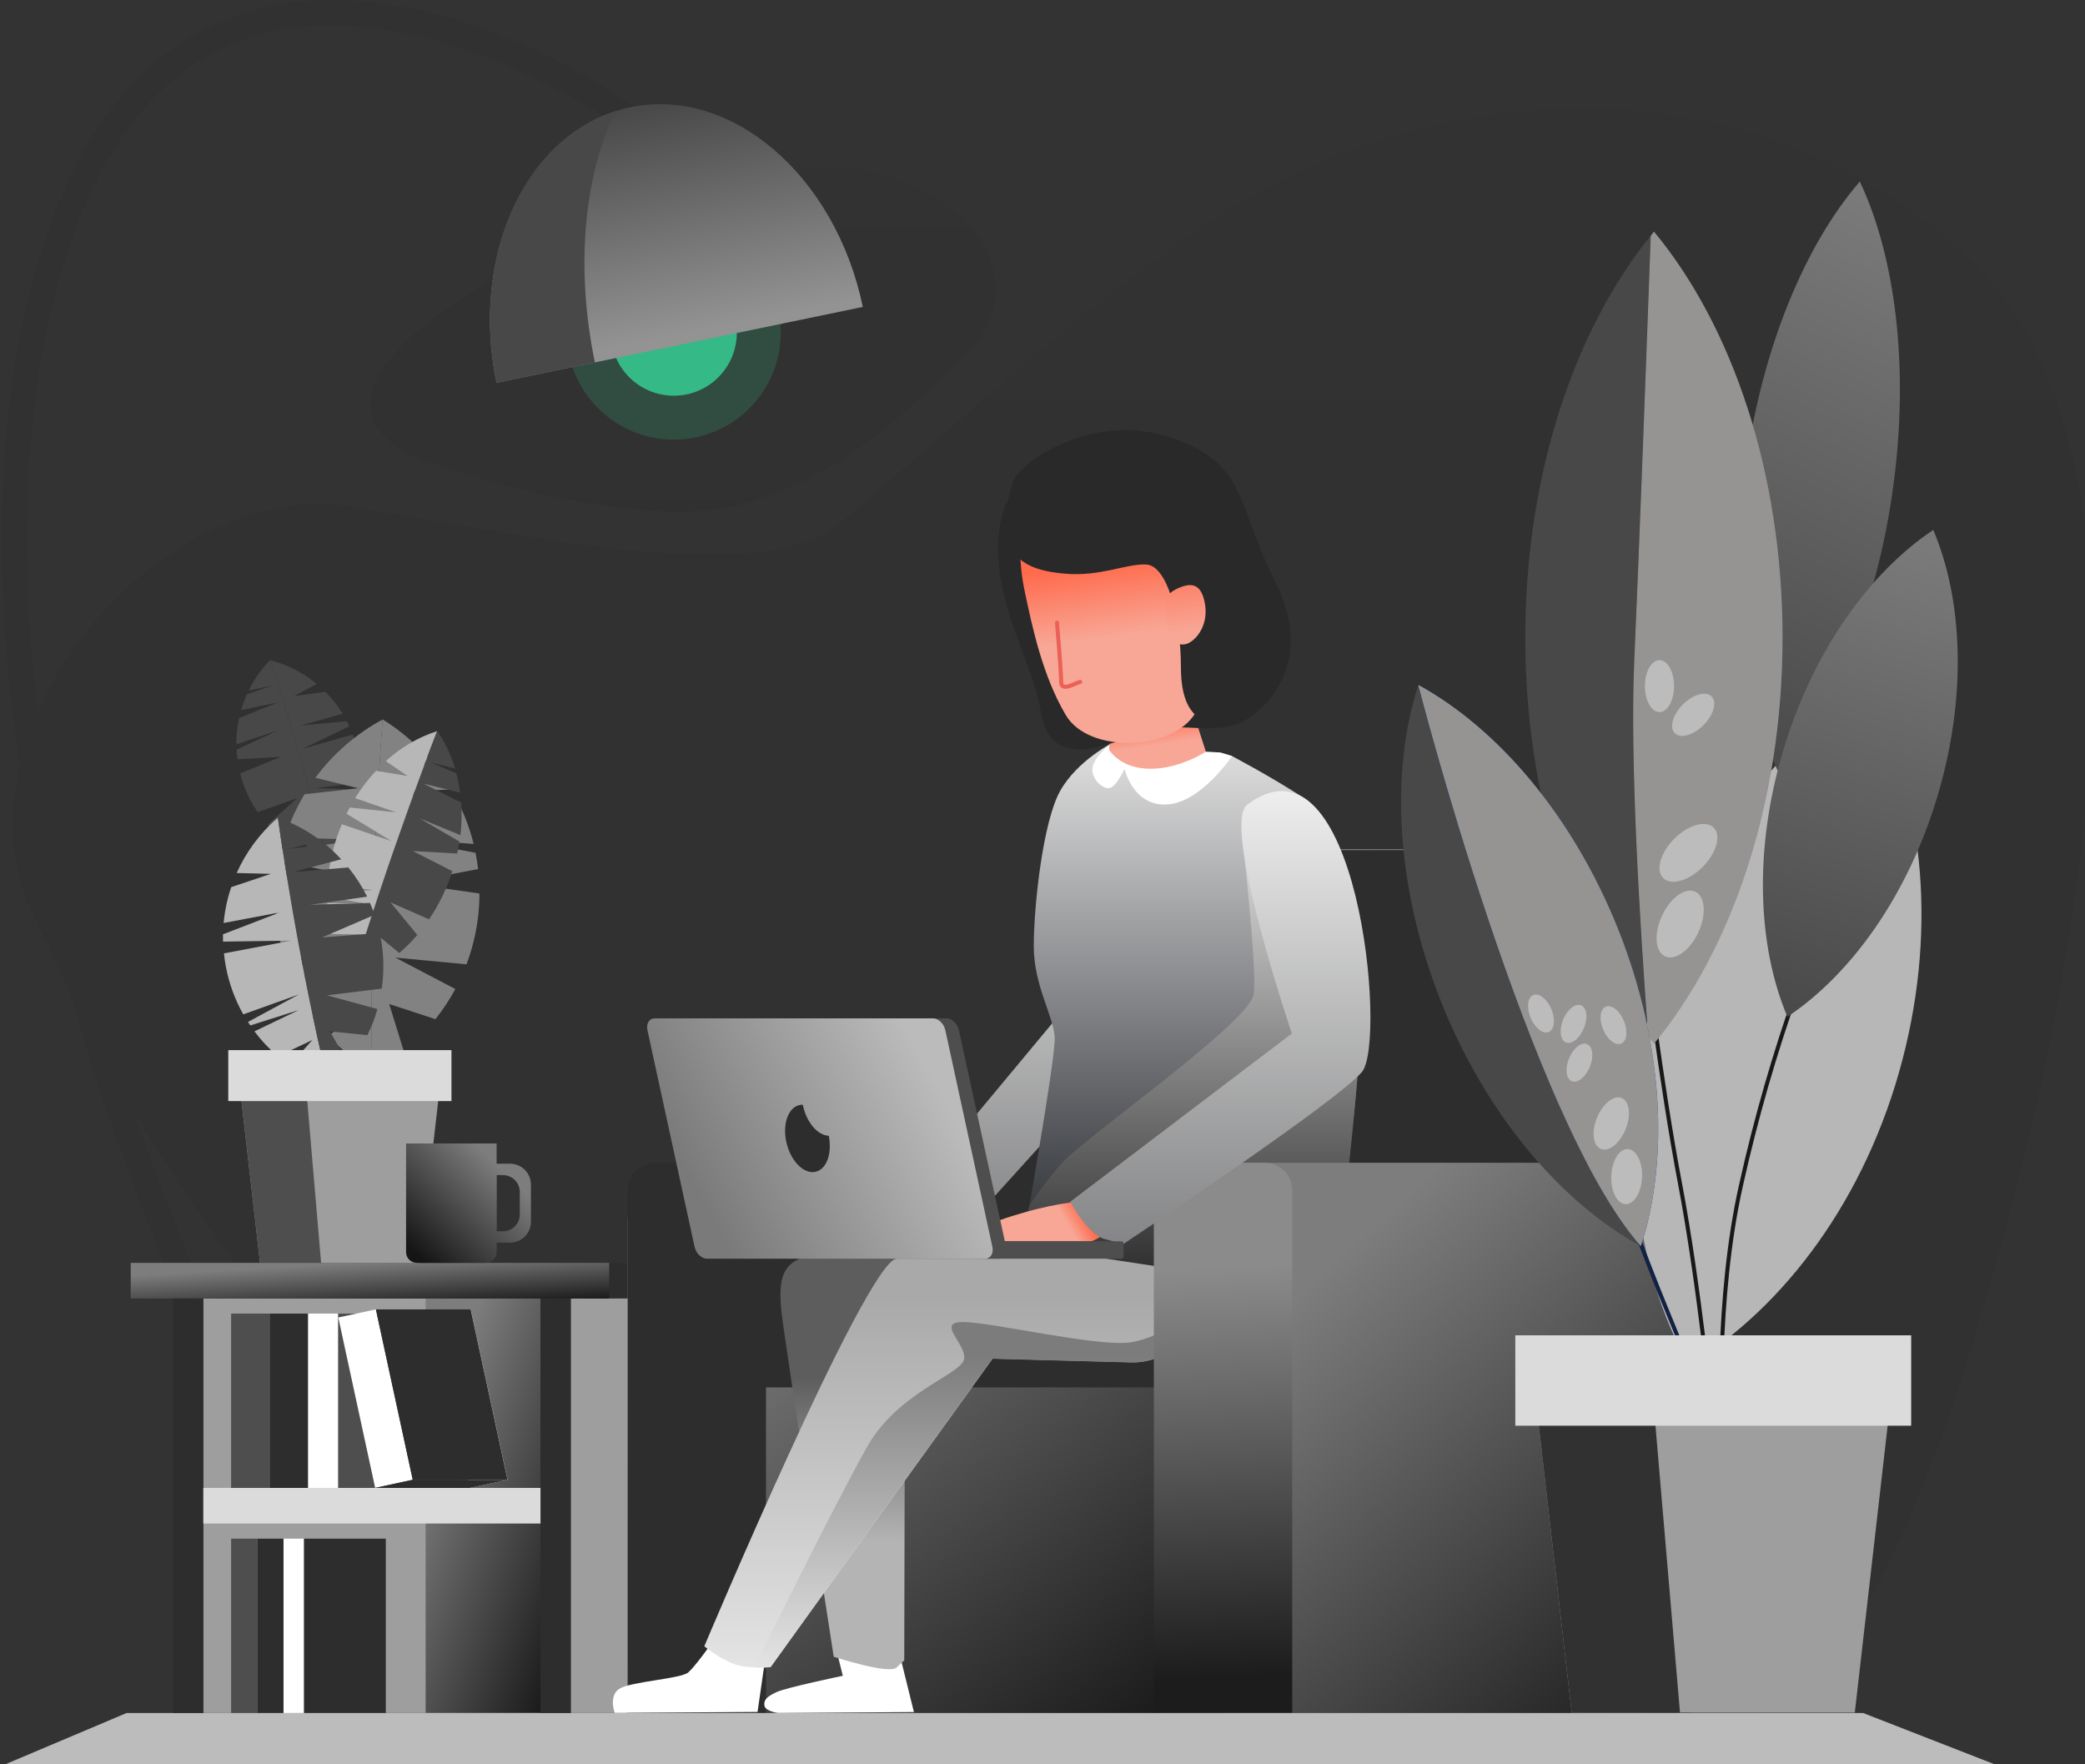 <svg width="520" height="440" viewBox="0 0 520 440" fill="none" xmlns="http://www.w3.org/2000/svg">
<rect x="0" y="0" width="520" height="440" fill="#333333" stroke="none"/>
<path opacity="0.05" fill-rule="evenodd" clip-rule="evenodd" d="M87.696 126.326C136.512 134.433 189.303 146.332 209.218 130.553C229.132 114.775 283.098 62.551 321.387 43.954C364.243 23.13 433.538 14.075 488.531 61.759C543.524 109.443 518.172 239.899 500.668 304.718C483.163 369.537 463.997 417.099 439.472 427.085C414.947 437.07 140.192 440.845 109.168 433.843C78.143 426.841 117.998 388.812 72.715 333.013C27.431 277.214 15.721 242.186 9.326 230.453C-15.425 185.048 38.88 118.219 87.696 126.326Z" fill="url(#paint0_linear)"/>
<path opacity="0.05" fill-rule="evenodd" clip-rule="evenodd" d="M182.839 126.283C209.122 120.324 228.079 100.919 241.381 87.932C254.684 74.946 250.195 50.347 215.873 42.475C181.552 34.603 53.844 91.124 103.739 114.044C108.689 116.315 156.6 132.215 182.839 126.283Z" fill="url(#paint1_linear)"/>
<path fill-rule="evenodd" clip-rule="evenodd" d="M83.163 397.511C82.061 397.514 81.037 396.94 80.466 395.997C80.205 395.571 54.453 352.732 32.416 293.236C-4.515 193.546 -2.88 124.334 4.994 83.835C13.163 41.849 30.389 15.293 56.211 4.916C101.181 -13.159 155.121 24.305 157.392 25.905C158.811 26.904 159.152 28.865 158.153 30.285C157.153 31.704 155.192 32.045 153.772 31.046C153.242 30.672 100.32 -6.087 58.533 10.761C34.8 20.295 18.896 45.285 11.171 85.036C3.445 124.786 1.888 192.667 38.28 290.957C60.108 349.923 85.608 392.344 85.86 392.727C86.458 393.699 86.481 394.918 85.92 395.912C85.36 396.906 84.304 397.518 83.163 397.511Z" fill="#313131"/>
<path d="M164.804 314.947H151.928V323.828H164.804V314.947Z" fill="#2D2D2D"/>
<path d="M391.961 211.751H288.196C283.997 211.751 280.592 215.155 280.592 219.354V338.667C280.592 342.866 283.997 346.27 288.196 346.27H391.961C396.16 346.27 399.565 342.866 399.565 338.667V219.354C399.565 215.155 396.16 211.751 391.961 211.751Z" fill="url(#paint2_linear)"/>
<path fill-rule="evenodd" clip-rule="evenodd" d="M274.92 289.983H170.868C162.951 289.983 156.53 296.689 156.53 304.961V427.198H290.51V306.292C290.519 297.272 283.542 289.983 274.92 289.983Z" fill="url(#paint3_linear)"/>
<path d="M387 219.575C387 215.392 381.585 212.002 374.905 212.002H286L268.5 269.502C261.82 269.502 191 308.819 191 313.002L188 315.002C188 319.184 184.32 346.002 191 346.002H374.905C381.585 346.002 387 342.611 387 338.429V219.575Z" fill="#2D2D2D"/>
<path fill-rule="evenodd" clip-rule="evenodd" d="M264.384 197.26L266.942 249.771L228.018 296.542L240.39 306.797L281.584 261.235L264.384 197.26Z" fill="url(#paint4_linear)"/>
<path fill-rule="evenodd" clip-rule="evenodd" d="M307.275 188.562C307.275 188.562 317.35 193.868 325.267 199.078C333.184 204.288 339.074 222.842 339.752 242.569C340.431 262.297 333.21 317.661 333.21 317.661C333.21 317.661 291.041 326.411 264.175 314.495C255.145 310.485 254.893 311.102 254.893 311.102C254.893 311.102 263.271 264.254 263.044 258.826C262.818 253.398 257.824 245.927 257.824 235.967C257.824 226.008 260.086 204.967 264.393 197.269C268.699 189.571 277.747 185.091 277.747 185.091L307.275 188.562Z" fill="url(#paint5_linear)"/>
<path fill-rule="evenodd" clip-rule="evenodd" d="M300.75 187.457L304.378 187.657L307.275 188.527C307.275 188.527 299.549 200.174 291.024 200.626C282.498 201.079 280.453 191.693 280.453 191.693C280.453 191.693 278.417 196.329 276.608 196.556C274.798 196.782 271.388 193.616 272.762 190.467C274.137 187.318 277.739 185.039 277.739 185.039L300.75 187.457Z" fill="white"/>
<path fill-rule="evenodd" clip-rule="evenodd" d="M277.469 173.279L276.599 186.97C276.599 186.97 279.209 191.606 286.682 191.719C294.156 191.832 300.742 187.457 300.742 187.457L296.479 174.184L277.469 173.279Z" fill="url(#paint6_linear)"/>
<path fill-rule="evenodd" clip-rule="evenodd" d="M251.578 124.465C251.578 124.465 246.079 132.624 250.934 150.559C253.709 160.814 258.033 168.504 259.477 177.071C260.922 185.639 264.75 186.387 268.926 186.935C273.102 187.483 287.787 181.377 293.46 181.368C299.132 181.36 306.196 182.734 311.312 179.15C314.192 177.132 315.662 154.308 315.662 154.308L297.949 119.515L287.396 113.714L251.578 124.465Z" fill="#292929"/>
<path d="M134.798 323.828H50.704V427.198H134.798V323.828Z" fill="#9E9E9E"/>
<path d="M134.798 323.828H106.157V427.198H134.798V323.828Z" fill="url(#paint7_linear)"/>
<path fill-rule="evenodd" clip-rule="evenodd" d="M255.432 146.819C257.476 156.639 260.025 168.486 265.785 178.298C271.544 188.11 292.485 187.214 298.097 177.854C303.708 168.495 304.065 154.83 304.065 154.83C304.065 154.83 311.242 154.23 312.252 148.646C313.261 143.061 311.634 135.198 308.084 134.146C304.535 133.093 301.933 137.216 301.933 137.216C301.933 137.216 301.559 126.778 293.277 121.472C284.994 116.166 257.52 122.647 256.189 124.212C254.858 125.778 253.387 137.007 255.432 146.819Z" fill="url(#paint8_linear)"/>
<path fill-rule="evenodd" clip-rule="evenodd" d="M253.248 118.889C253.248 118.889 250.786 123.169 251.073 131.388C251.36 139.608 256.685 142.313 265.628 143.07C274.572 143.827 280.766 140.548 285.882 140.783C290.998 141.017 294.495 153.438 294.521 166.338C294.547 179.237 300.324 180.255 305.37 181.125C310.416 181.995 329.956 168.947 318.168 145.358C308.493 125.987 310.973 116.654 294.512 110.017C278.052 103.38 264.062 110.53 259.451 113.496C254.84 116.462 253.248 118.889 253.248 118.889Z" fill="#292929"/>
<path fill-rule="evenodd" clip-rule="evenodd" d="M163.421 289.983H184.153C187.958 289.983 191.043 293.067 191.043 296.872V427.198H156.53V296.872C156.53 293.067 159.615 289.983 163.421 289.983Z" fill="#2D2D2D"/>
<path d="M156.522 323.828H142.341V427.198H156.522V323.828Z" fill="#9E9E9E"/>
<path fill-rule="evenodd" clip-rule="evenodd" d="M290.676 149.785C290.676 149.785 290.798 147.959 294.069 146.584C297.34 145.21 299.628 145.714 300.498 150.481C301.368 155.248 299.001 159.014 296.522 160.336C294.043 161.658 291.389 159.188 291.389 159.188L290.676 149.785Z" fill="url(#paint9_linear)"/>
<path fill-rule="evenodd" clip-rule="evenodd" d="M264.158 314.495C291.024 326.411 333.193 317.661 333.193 317.661C333.193 317.661 340.44 262.218 339.761 242.526C339.317 229.565 336.603 217.127 332.549 208.603L309.642 207.185C309.642 207.185 313.574 240.83 312.669 247.919C311.765 255.008 269.7 284.164 264.384 290.522C261.636 293.735 259.077 297.104 256.72 300.612C255.649 306.779 254.875 311.111 254.875 311.111C254.875 311.111 255.119 310.485 264.158 314.495Z" fill="url(#paint10_linear)"/>
<path fill-rule="evenodd" clip-rule="evenodd" d="M208.852 412.498L210.201 417.917C210.201 417.917 196.046 420.865 193.671 421.987C191.296 423.109 190.469 423.875 190.634 425.31C190.8 426.745 194.001 427.198 194.001 427.198L227.931 426.963L224.651 413.698L208.852 412.498Z" fill="white"/>
<path fill-rule="evenodd" clip-rule="evenodd" d="M177.384 409.914C177.384 409.914 173.461 415.499 171.651 417.082C169.841 418.665 157.54 419.343 154.599 421.083C151.658 422.822 153.32 427.172 153.32 427.172L188.929 426.937L190.887 413.446L177.384 409.914Z" fill="white"/>
<path fill-rule="evenodd" clip-rule="evenodd" d="M225.748 311.738C225.748 311.738 204.772 311.738 200.091 313.59C195.411 315.443 193.906 318.722 194.958 327.62C196.011 336.519 207.93 413.168 207.93 413.168C207.93 413.168 221.633 417.656 223.59 415.864L225.522 414.072L225.748 311.738Z" fill="url(#paint11_linear)"/>
<path fill-rule="evenodd" clip-rule="evenodd" d="M261.705 311.738C261.705 311.738 231.255 312.555 223.521 313.903C215.786 315.252 175.653 410.558 175.653 410.558C175.653 410.558 181.386 415.386 186.215 415.69C191.043 415.995 192.253 415.69 192.253 415.69L247.576 338.806L282.176 339.737C286.913 339.862 291.474 337.936 294.686 334.453C297.898 330.969 299.45 326.268 298.941 321.558L298.48 317.331L261.705 311.738Z" fill="url(#paint12_linear)"/>
<path fill-rule="evenodd" clip-rule="evenodd" d="M298.306 327.742C292.929 330.882 286.126 334.344 281.462 334.831C272.71 335.701 247.811 329.856 240.416 329.699C233.021 329.543 241.286 335.284 240.416 339.05C239.546 342.816 223.964 347.2 216.273 360.795C208.652 374.243 188.433 415.046 188.077 415.838C189.428 415.949 190.787 415.917 192.131 415.742L247.454 338.858L282.054 339.789C289.597 339.984 296.301 335.014 298.306 327.742Z" fill="url(#paint13_linear)"/>
<path fill-rule="evenodd" clip-rule="evenodd" d="M305.022 289.983H414.268C416.252 289.983 418.155 290.771 419.558 292.174C420.961 293.577 421.75 295.48 421.75 297.464V427.198H305.022V289.983Z" fill="url(#paint14_linear)"/>
<path fill-rule="evenodd" clip-rule="evenodd" d="M294.66 289.983H315.393C319.198 289.983 322.283 293.067 322.283 296.872V427.198H287.77V296.872C287.77 295.045 288.496 293.293 289.788 292.001C291.08 290.709 292.833 289.983 294.66 289.983Z" fill="url(#paint15_linear)"/>
<path fill-rule="evenodd" clip-rule="evenodd" d="M0 440.549H498.884L464.65 427.198H31.581L0 440.549Z" fill="#BCBCBC"/>
<path fill-rule="evenodd" clip-rule="evenodd" d="M267.09 299.856C263.352 300.4 259.653 301.181 256.015 302.196C251.308 303.631 246.836 304.683 245.67 306.797C244.505 308.911 245.67 309.572 245.67 309.572H271.875C273.354 309.572 277.886 306.04 277.886 306.04L267.09 299.856Z" fill="url(#paint16_linear)"/>
<path fill-rule="evenodd" clip-rule="evenodd" d="M311.051 200.679C304.535 205.584 322.187 257.748 322.187 257.748L266.933 299.69C266.933 299.69 271.135 307.841 275.633 309.041L280.157 310.25C280.157 310.25 333.227 274.9 339.639 267.376C346.051 259.853 338.543 179.994 311.051 200.679Z" fill="url(#paint17_linear)"/>
<path d="M279.739 309.572H243.678C243.409 309.572 243.191 309.79 243.191 310.059V313.416C243.191 313.685 243.409 313.903 243.678 313.903H279.739C280.008 313.903 280.227 313.685 280.227 313.416V310.059C280.227 309.79 280.008 309.572 279.739 309.572Z" fill="#4E4E4E"/>
<path fill-rule="evenodd" clip-rule="evenodd" d="M179.724 313.903H249.107C250.455 313.903 251.265 312.581 250.908 310.937L239.154 256.93C238.797 255.295 237.414 253.964 236.066 253.964H166.683C165.335 253.964 164.526 255.286 164.882 256.93L176.61 310.937C176.993 312.572 178.35 313.903 179.724 313.903Z" fill="#4E4E4E"/>
<path fill-rule="evenodd" clip-rule="evenodd" d="M176.314 313.903H245.697C247.045 313.903 247.854 312.581 247.498 310.937L235.77 256.93C235.413 255.295 234.03 253.964 232.682 253.964H163.273C161.924 253.964 161.115 255.286 161.472 256.93L173.226 310.937C173.582 312.572 174.966 313.903 176.314 313.903Z" fill="url(#paint18_linear)"/>
<path fill-rule="evenodd" clip-rule="evenodd" d="M201.083 278.275C200.694 277.385 200.402 276.454 200.213 275.501C199.428 275.48 198.659 275.732 198.038 276.214C195.567 278.11 195.063 283.086 196.925 287.322C198.786 291.558 202.292 293.471 204.755 291.584C206.703 290.096 207.365 286.695 206.712 283.242C204.685 283.199 202.44 281.372 201.083 278.275Z" fill="#2D2D2D"/>
<path d="M151.928 314.947H32.599V323.828H151.928V314.947Z" fill="url(#paint19_linear)"/>
<path d="M50.704 323.828H43.161V427.198H50.704V323.828Z" fill="#2D2D2D"/>
<path d="M142.341 323.828H134.798V427.198H142.341V323.828Z" fill="#2D2D2D"/>
<path d="M134.798 371.068H50.704V379.949H134.798V371.068Z" fill="#DBDBDB"/>
<path fill-rule="evenodd" clip-rule="evenodd" d="M67.347 164.625C71.623 165.727 75.603 167.759 79.005 170.574L73.297 173.61L81.127 172.514C82.787 174.161 84.247 175.997 85.477 177.985L75.037 180.942L86.539 179.855C86.748 180.264 86.948 180.725 87.139 181.108L75.429 186.744L87.983 183.187C88.27 183.961 88.54 184.743 88.766 185.544C89.657 188.686 90.03 191.953 89.871 195.216L78.778 196.53L89.74 196.921C89.74 197.191 89.688 197.46 89.645 197.73L80.127 199.191L89.445 199.026C89.062 201.171 88.446 203.268 87.609 205.28L80.371 205.428L86.46 207.794C85.154 210.276 83.505 212.563 81.562 214.587C75.873 189.788 67.347 164.625 67.347 164.625Z" fill="#484848"/>
<path fill-rule="evenodd" clip-rule="evenodd" d="M76.673 205.463L70.661 209.272C69.253 208.193 67.942 206.991 66.746 205.68L74.115 199.061L64.267 202.54C62.398 199.828 60.987 196.828 60.091 193.659C60.021 193.398 59.969 193.146 59.9 192.885L70.052 188.753L59.212 189.354C59.108 188.545 59.038 187.744 58.995 186.944L69.33 182.16L58.943 185.639C58.931 183.434 59.165 181.235 59.639 179.081L69.313 175.167L60.152 177.054C60.54 175.724 61.02 174.422 61.587 173.157L68.104 170.905L62.014 172.218C63.383 169.423 65.179 166.858 67.338 164.616C67.338 164.616 75.864 189.78 81.51 214.578C79.716 214.112 77.968 213.48 76.29 212.691L76.673 205.463Z" fill="#484848"/>
<path fill-rule="evenodd" clip-rule="evenodd" d="M95.448 179.411C88.847 182.974 83.112 187.945 78.648 193.972L89.349 196.582L75.951 198.078C73.91 201.467 72.275 205.084 71.079 208.855L89.575 209.403L70.105 212.369C69.922 213.134 69.783 213.909 69.635 214.683L91.35 219.101L69.095 218.449C68.939 219.832 68.826 221.232 68.782 222.65C68.617 228.188 69.36 233.715 70.983 239.012L89.88 236.576L71.923 241.752C72.079 242.186 72.245 242.621 72.41 243.048L88.74 241.56L73.263 245.135C74.789 248.493 76.676 251.675 78.892 254.625L90.932 251.876L81.91 258.261C85.111 261.801 88.792 264.875 92.846 267.394C91.846 224.294 95.448 179.411 95.448 179.411Z" fill="#828282"/>
<path fill-rule="evenodd" clip-rule="evenodd" d="M97.066 250.389L108.593 254.173C110.469 251.817 112.132 249.299 113.561 246.649L98.615 238.82L116.354 240.49C118.316 235.262 119.401 229.746 119.564 224.164C119.564 223.711 119.564 223.294 119.564 222.816L101.068 220.206L119.242 216.727C119.085 215.361 118.859 214.013 118.59 212.673L99.502 209.081L118.128 210.473C117.225 206.843 115.921 203.324 114.24 199.983L96.57 197.565L112.5 196.877C111.304 194.851 109.97 192.909 108.506 191.067L96.796 190.058L107.401 189.701C103.968 185.672 99.93 182.201 95.43 179.411C95.43 179.411 91.829 224.294 92.82 267.394C95.605 265.888 98.244 264.126 100.703 262.132L97.066 250.389Z" fill="#828282"/>
<path fill-rule="evenodd" clip-rule="evenodd" d="M109.011 182.334C104.252 183.871 99.887 186.43 96.222 189.832L101.677 193.529L93.777 192.233C91.816 194.328 90.068 196.612 88.557 199.052L98.884 202.601L87.217 201.383C86.948 201.896 86.687 202.418 86.434 202.949L97.683 209.794L85.26 205.55C84.86 206.506 84.477 207.481 84.129 208.481C82.793 212.355 81.971 216.388 81.684 220.476L92.907 221.98L81.597 222.581C81.597 222.92 81.597 223.25 81.597 223.59L91.167 225.329L81.597 225.225C81.696 227.818 82.046 230.396 82.641 232.923L90.062 233.027L83.528 236.019C84.492 238.986 85.877 241.798 87.644 244.37C96.848 213.595 109.011 182.334 109.011 182.334Z" fill="#B7B7B7"/>
<path fill-rule="evenodd" clip-rule="evenodd" d="M93.908 233.01L99.571 237.664C101.189 236.285 102.696 234.781 104.078 233.167L97.396 225.051L107.01 229.27C109.322 225.846 111.171 222.131 112.508 218.223C112.621 217.901 112.708 217.579 112.813 217.266L102.964 212.239L114.022 212.865C114.24 211.865 114.422 210.873 114.57 209.873L104.6 204.062L114.84 208.272C115.15 205.578 115.208 202.861 115.014 200.157L105.601 195.425L114.753 197.66C114.538 196.039 114.222 194.432 113.805 192.85L107.419 190.136L113.509 191.693C112.534 188.361 111.037 185.205 109.072 182.343C109.072 182.343 96.892 213.596 87.757 244.37C89.71 243.759 91.598 242.957 93.394 241.978L93.908 233.01Z" fill="#484848"/>
<path fill-rule="evenodd" clip-rule="evenodd" d="M69.296 203.906C64.9 207.7 61.395 212.416 59.029 217.718L67.547 217.927L57.663 221.241C56.686 224.137 56.052 227.139 55.776 230.183L69.826 227.53L55.619 233.001C55.619 233.61 55.619 234.219 55.619 234.828L72.723 234.575L55.854 237.759C55.967 238.829 56.106 239.907 56.315 240.986C57.1 245.192 58.569 249.241 60.665 252.972L74.524 248.006L61.848 254.86C62.04 255.164 62.231 255.46 62.431 255.73L74.542 251.885L63.458 257.208C65.169 259.49 67.123 261.578 69.287 263.436L77.917 259.365L72.21 265.68C75.213 267.821 78.502 269.531 81.98 270.76C74.028 238.394 69.296 203.906 69.296 203.906Z" fill="#B7B7B7"/>
<path fill-rule="evenodd" clip-rule="evenodd" d="M82.293 257.217L91.628 258.156C92.655 256.066 93.493 253.889 94.134 251.65L81.545 248.223L95.213 246.544C95.827 242.27 95.73 237.923 94.925 233.68C94.865 233.332 94.769 233.001 94.699 232.662L80.301 233.793L93.438 228.139C93.09 227.13 92.698 226.147 92.272 225.19L77.265 225.651L91.559 223.616C90.274 221.023 88.704 218.581 86.878 216.335L73.176 217.457L85.086 214.291C83.848 212.936 82.516 211.669 81.101 210.499L72.097 211.717L80.04 209.69C76.78 207.217 73.155 205.266 69.295 203.906C69.295 203.906 74.028 238.394 81.945 270.76C83.79 269.158 85.482 267.387 87 265.472L82.293 257.217Z" fill="#484848"/>
<path fill-rule="evenodd" clip-rule="evenodd" d="M104.661 314.947H64.858L58.942 263.367H110.577L104.661 314.947Z" fill="#9E9E9E"/>
<path fill-rule="evenodd" clip-rule="evenodd" d="M58.942 263.367L64.858 314.947H80.083L75.672 263.367H58.942Z" fill="#4E4E4E"/>
<path d="M112.595 261.888H56.933V274.596H112.595V261.888Z" fill="#DBDBDB"/>
<path d="M67.251 327.594H57.646V371.068H67.251V327.594Z" fill="#4E4E4E"/>
<path d="M76.856 327.594H67.251V371.068H76.856V327.594Z" fill="#2D2D2D"/>
<path d="M84.355 327.594H76.847V371.068H84.355V327.594Z" fill="white"/>
<path d="M114.327 327.594H84.346V371.068H114.327V327.594Z" fill="#4E4E4E"/>
<path d="M64.18 383.724H57.646V427.198H64.18V383.724Z" fill="#4E4E4E"/>
<path d="M70.714 383.724H64.18V427.198H70.714V383.724Z" fill="#2D2D2D"/>
<path d="M75.821 383.724H70.714V427.198H75.821V383.724Z" fill="white"/>
<path d="M96.222 383.724H75.821V427.198H96.222V383.724Z" fill="#2D2D2D"/>
<path d="M93.757 326.536L84.37 328.567L93.566 371.057L102.953 369.026L93.757 326.536Z" fill="white"/>
<path d="M117.408 326.535L108.021 328.566L117.217 371.057L126.604 369.026L117.408 326.535Z" fill="white"/>
<path fill-rule="evenodd" clip-rule="evenodd" d="M93.734 326.551H117.389L126.585 369.041H102.93L93.734 326.551Z" fill="#2D2D2D"/>
<path fill-rule="evenodd" clip-rule="evenodd" d="M93.543 371.068L102.93 369.041H126.585L117.198 371.068H93.543Z" fill="#2D2D2D"/>
<path d="M127.185 290.209H123.853V285.173H101.277V312.268C101.277 313.748 102.477 314.947 103.956 314.947H121.182C122.662 314.947 123.862 313.748 123.862 312.268V309.911H127.194C130.077 309.911 132.414 307.574 132.414 304.692V295.454C132.421 294.064 131.873 292.729 130.891 291.744C129.91 290.759 128.576 290.207 127.185 290.209ZM129.63 302.883C129.63 305.193 127.757 307.067 125.445 307.067H123.888V293.062H125.445C127.757 293.062 129.63 294.936 129.63 297.246V302.883Z" fill="url(#paint20_linear)"/>
<path fill-rule="evenodd" clip-rule="evenodd" d="M412.38 248.093C403.358 282.294 407.482 315.939 421.202 340.494C445.24 325.898 465.45 298.664 474.437 264.428C483.424 230.192 479.335 196.582 465.615 172.027C441.569 186.657 421.385 213.891 412.38 248.093Z" fill="#B7B7B7"/>
<path fill-rule="evenodd" clip-rule="evenodd" d="M448.435 246.256C448.695 246.348 448.831 246.634 448.739 246.894C443.093 262.768 438.424 278.972 434.757 295.415L434.757 295.417C431.504 309.725 430.286 325.381 429.882 337.47C429.68 343.513 429.681 348.66 429.733 352.295C429.76 354.113 429.798 355.552 429.83 356.537C429.846 357.029 429.861 357.408 429.871 357.663C429.876 357.791 429.881 357.887 429.883 357.952L429.887 358.025L429.888 358.049C429.888 358.049 429.888 358.049 429.389 358.073C428.889 358.097 428.889 358.097 428.889 358.097L428.888 358.071L428.884 357.997C428.882 357.931 428.877 357.833 428.872 357.704C428.862 357.446 428.847 357.065 428.831 356.57C428.799 355.579 428.76 354.134 428.734 352.309C428.681 348.661 428.68 343.498 428.882 337.437C429.287 325.32 430.509 309.593 433.781 295.197C437.457 278.714 442.137 262.471 447.796 246.559C447.889 246.299 448.175 246.163 448.435 246.256ZM429.413 358.572C429.137 358.586 428.902 358.372 428.889 358.097L429.389 358.073L429.888 358.049C429.901 358.324 429.688 358.559 429.413 358.572Z" fill="#181818"/>
<path fill-rule="evenodd" clip-rule="evenodd" d="M410.189 236.375C410.464 236.343 410.712 236.539 410.745 236.813L410.249 236.872L409.752 236.931C409.719 236.657 409.915 236.408 410.189 236.375ZM410.249 236.872C409.752 236.931 409.752 236.931 409.752 236.931L409.797 237.307C409.827 237.555 409.872 237.921 409.93 238.396C410.047 239.345 410.218 240.73 410.44 242.47C410.882 245.952 411.523 250.858 412.314 256.558C413.897 267.957 416.084 282.536 418.501 295.243C420.912 307.922 422.935 322.621 424.356 334.154C425.067 339.92 425.626 344.892 426.008 348.423C426.199 350.189 426.346 351.594 426.444 352.557C426.494 353.039 426.531 353.41 426.556 353.661L426.594 354.042C426.594 354.042 426.594 354.042 426.965 354.006L426.594 354.042C426.621 354.317 426.866 354.518 427.14 354.491C427.415 354.464 427.616 354.22 427.589 353.945L427.205 353.982C427.589 353.945 427.589 353.945 427.589 353.945L427.589 353.943L427.551 353.562C427.526 353.31 427.489 352.938 427.439 352.455C427.34 351.49 427.193 350.083 427.002 348.316C426.62 344.781 426.06 339.803 425.349 334.032C423.927 322.491 421.901 307.768 419.483 295.057C417.071 282.374 414.887 267.814 413.305 256.421C412.514 250.725 411.874 245.823 411.432 242.344C411.211 240.605 411.039 239.222 410.923 238.274C410.864 237.8 410.82 237.434 410.79 237.187L410.745 236.813C410.745 236.813 410.745 236.813 410.249 236.872Z" fill="#181818"/>
<path d="M402.401 292.097C402.401 292.097 410.231 313.521 415.982 327.403C421.732 341.285 427.1 355.568 427.1 355.568" stroke="#112244" stroke-linecap="round" stroke-linejoin="round"/>
<path fill-rule="evenodd" clip-rule="evenodd" d="M435.365 116.558C431.268 146.532 434.826 174.175 443.665 192.859C457.202 177.202 468.025 151.551 472.14 121.577C476.255 91.603 472.68 63.96 463.841 45.276C450.312 60.889 439.463 86.584 435.365 116.558Z" fill="url(#paint21_linear)"/>
<path fill-rule="evenodd" clip-rule="evenodd" d="M407.56 164.624C408.796 137.182 410.623 87.654 411.667 58.784C392.622 82.357 380.407 118.463 380.407 159.005C380.407 199.078 392.353 234.81 411.014 258.391C408.9 230.714 406.438 189.623 407.56 164.624Z" fill="#484848"/>
<path fill-rule="evenodd" clip-rule="evenodd" d="M444.57 159.014C444.57 117.889 432.016 81.296 412.502 57.758C412.223 58.089 411.962 58.454 411.693 58.793C410.649 87.663 408.813 137.19 407.586 164.633C406.464 189.614 408.97 230.74 411.066 258.409C411.553 259.026 412.032 259.679 412.528 260.279C431.99 236.724 444.57 200.139 444.57 159.014Z" fill="#969393"/>
<path fill-rule="evenodd" clip-rule="evenodd" d="M444.753 187.101C437.358 211.76 438.315 235.95 445.779 253.572C461.709 242.96 475.812 223.285 483.189 198.626C490.567 173.966 489.627 149.776 482.163 132.154C466.25 142.757 452.148 162.441 444.753 187.101Z" fill="url(#paint22_linear)"/>
<path fill-rule="evenodd" clip-rule="evenodd" d="M462.588 427.11H391.979L381.495 335.631H473.063L462.588 427.11Z" fill="#9E9E9E"/>
<path fill-rule="evenodd" clip-rule="evenodd" d="M381.495 335.631L391.979 427.11H418.992L411.171 335.631H381.495Z" fill="#313131"/>
<path d="M476.647 333.013H377.919V355.559H476.647V333.013Z" fill="#DBDBDB"/>
<path d="M413.876 177.585C415.885 177.585 417.513 174.684 417.513 171.105C417.513 167.526 415.885 164.625 413.876 164.625C411.868 164.625 410.24 167.526 410.24 171.105C410.24 174.684 411.868 177.585 413.876 177.585Z" fill="#BCBCBC"/>
<path d="M424.85 180.839C427.381 178.309 428.281 175.106 426.861 173.686C425.441 172.267 422.238 173.167 419.707 175.698C417.175 178.228 416.275 181.431 417.695 182.851C419.115 184.271 422.318 183.37 424.85 180.839Z" fill="#BCBCBC"/>
<path d="M424.625 216.219C428.1 212.744 429.34 208.349 427.393 206.403C425.446 204.457 421.05 205.696 417.575 209.171C414.099 212.646 412.859 217.041 414.806 218.987C416.753 220.934 421.149 219.694 424.625 216.219Z" fill="#BCBCBC"/>
<path d="M423.554 232.544C425.629 228.088 425.288 223.535 422.792 222.373C420.297 221.211 416.591 223.881 414.516 228.336C412.441 232.791 412.782 237.344 415.278 238.506C417.774 239.668 421.479 236.999 423.554 232.544Z" fill="#BCBCBC"/>
<path fill-rule="evenodd" clip-rule="evenodd" d="M359.31 249.589C370.576 278.006 389.273 299.847 409.204 310.772C381.599 279.597 353.733 170.844 353.733 170.844C346.721 192.45 348.07 221.171 359.31 249.589Z" fill="#484848"/>
<path fill-rule="evenodd" clip-rule="evenodd" d="M403.68 232.027C392.37 203.61 373.691 181.795 353.759 170.844C353.759 170.844 381.599 279.571 409.23 310.772C416.269 289.165 414.92 260.444 403.68 232.027Z" fill="url(#paint23_linear)"/>
<path fill-rule="evenodd" clip-rule="evenodd" d="M403.68 232.027C392.37 203.61 373.691 181.795 353.759 170.844C353.759 170.844 381.599 279.571 409.23 310.772C416.269 289.165 414.92 260.444 403.68 232.027Z" fill="#969393"/>
<path d="M386.262 257.369C387.689 256.771 387.981 254.221 386.913 251.673C385.846 249.126 383.824 247.545 382.397 248.143C380.97 248.74 380.678 251.29 381.746 253.838C382.813 256.386 384.835 257.966 386.262 257.369Z" fill="#BCBCBC"/>
<path d="M404.335 260.262C405.762 259.664 406.054 257.114 404.986 254.567C403.919 252.019 401.897 250.438 400.47 251.036C399.043 251.633 398.751 254.183 399.819 256.731C400.886 259.279 402.908 260.859 404.335 260.262Z" fill="#BCBCBC"/>
<path d="M395.031 256.406C396.078 253.85 395.766 251.303 394.335 250.717C392.903 250.13 390.893 251.727 389.846 254.283C388.799 256.84 389.111 259.387 390.543 259.973C391.975 260.56 393.984 258.963 395.031 256.406Z" fill="#BCBCBC"/>
<path d="M396.503 266.079C397.55 263.523 397.238 260.975 395.806 260.389C394.374 259.803 392.365 261.4 391.318 263.956C390.271 266.512 390.582 269.06 392.014 269.646C393.446 270.232 395.456 268.635 396.503 266.079Z" fill="#BCBCBC"/>
<path d="M405.414 281.645C406.851 278.138 406.422 274.642 404.457 273.837C402.492 273.032 399.734 275.224 398.297 278.731C396.86 282.239 397.289 285.734 399.254 286.539C401.22 287.344 403.978 285.153 405.414 281.645Z" fill="#BCBCBC"/>
<path d="M409.531 293.58C409.679 289.792 408.079 286.655 405.957 286.572C403.835 286.489 401.994 289.492 401.846 293.279C401.698 297.066 403.298 300.204 405.42 300.287C407.542 300.37 409.382 297.367 409.531 293.58Z" fill="#BCBCBC"/>
<path d="M263.61 155.265C263.61 155.265 264.654 167.399 264.654 170.052C264.654 172.705 268.282 170.261 269.395 170.052" stroke="#EB6057" stroke-linecap="round" stroke-linejoin="round"/>
<path opacity="0.2" d="M173.46 109.085C187.881 106.097 197.149 91.986 194.16 77.567C191.17 63.149 177.057 53.883 162.635 56.872C148.214 59.861 138.947 73.972 141.936 88.39C144.925 102.808 159.039 112.074 173.46 109.085Z" fill="#35B986"/>
<path d="M171.237 98.361C179.734 96.6 185.194 88.286 183.433 79.791C181.672 71.295 173.356 65.836 164.859 67.597C156.362 69.358 150.901 77.672 152.663 86.167C154.424 94.662 162.74 100.122 171.237 98.361Z" fill="#35B986"/>
<path fill-rule="evenodd" clip-rule="evenodd" d="M157.218 26.74C131.988 31.959 117.05 62.751 123.836 95.456L215.186 76.546C208.391 43.823 182.448 21.512 157.218 26.74Z" fill="url(#paint24_linear)"/>
<path fill-rule="evenodd" clip-rule="evenodd" d="M123.827 95.491L148.37 90.402C143.411 66.465 145.76 43.736 153.442 27.775C130.5 35.125 117.389 64.421 123.827 95.491Z" fill="#484848"/>
<defs>
<linearGradient id="paint0_linear" x1="262.572" y1="27.06" x2="262.572" y2="437.431" gradientUnits="userSpaceOnUse">
<stop stop-opacity="0.5"/>
<stop offset="1"/>
</linearGradient>
<linearGradient id="paint1_linear" x1="170.313" y1="41.73" x2="170.313" y2="127.6" gradientUnits="userSpaceOnUse">
<stop stop-opacity="0.5"/>
<stop offset="1"/>
</linearGradient>
<linearGradient id="paint2_linear" x1="312.089" y1="232.847" x2="411.466" y2="347.404" gradientUnits="userSpaceOnUse">
<stop stop-color="#7D7D7D"/>
<stop offset="1" stop-color="#151515"/>
</linearGradient>
<linearGradient id="paint3_linear" x1="192" y1="311.502" x2="291.489" y2="438.117" gradientUnits="userSpaceOnUse">
<stop stop-color="#7D7D7D"/>
<stop offset="1" stop-color="#151515"/>
</linearGradient>
<linearGradient id="paint4_linear" x1="254.797" y1="378.026" x2="254.797" y2="179.307" gradientUnits="userSpaceOnUse">
<stop stop-color="#404143"/>
<stop offset="1" stop-color="white"/>
</linearGradient>
<linearGradient id="paint5_linear" x1="297.332" y1="316.748" x2="297.332" y2="181.826" gradientUnits="userSpaceOnUse">
<stop stop-color="#22252B"/>
<stop offset="1" stop-color="#E5E5E5"/>
</linearGradient>
<linearGradient id="paint6_linear" x1="288.788" y1="185.663" x2="287.771" y2="179.076" gradientUnits="userSpaceOnUse">
<stop stop-color="#F8A695"/>
<stop offset="1" stop-color="#FF6B4D"/>
</linearGradient>
<linearGradient id="paint7_linear" x1="113.74" y1="340.039" x2="163.026" y2="357.837" gradientUnits="userSpaceOnUse">
<stop stop-color="#7D7D7D"/>
<stop offset="1" stop-color="#151515"/>
</linearGradient>
<linearGradient id="paint8_linear" x1="284.879" y1="157.534" x2="282.414" y2="139.642" gradientUnits="userSpaceOnUse">
<stop stop-color="#F8A695"/>
<stop offset="1" stop-color="#FF6B4D"/>
</linearGradient>
<linearGradient id="paint9_linear" x1="295.788" y1="157.41" x2="293.142" y2="138.165" gradientUnits="userSpaceOnUse">
<stop stop-color="#F8A695"/>
<stop offset="1" stop-color="#FF6B4D"/>
</linearGradient>
<linearGradient id="paint10_linear" x1="297.328" y1="317.401" x2="297.328" y2="204.451" gradientUnits="userSpaceOnUse">
<stop stop-color="#2F2F2F"/>
<stop offset="1" stop-color="#E5E5E5"/>
</linearGradient>
<linearGradient id="paint11_linear" x1="210.194" y1="343.311" x2="210.194" y2="384.694" gradientUnits="userSpaceOnUse">
<stop stop-color="#5E5D5D"/>
<stop offset="1" stop-color="#B4B4B4"/>
</linearGradient>
<linearGradient id="paint12_linear" x1="237.318" y1="323.797" x2="237.318" y2="416.051" gradientUnits="userSpaceOnUse">
<stop stop-color="#A9A9A9"/>
<stop offset="1" stop-color="#E4E4E4"/>
</linearGradient>
<linearGradient id="paint13_linear" x1="243.168" y1="337.956" x2="243.168" y2="416.094" gradientUnits="userSpaceOnUse">
<stop stop-color="#7C7C7C"/>
<stop offset="1" stop-color="#E4E4E4"/>
</linearGradient>
<linearGradient id="paint14_linear" x1="335.924" y1="311.502" x2="437.776" y2="424.432" gradientUnits="userSpaceOnUse">
<stop stop-color="#7D7D7D"/>
<stop offset="1" stop-color="#151515"/>
</linearGradient>
<linearGradient id="paint15_linear" x1="288" y1="313.502" x2="293.364" y2="418.958" gradientUnits="userSpaceOnUse">
<stop offset="0.032" stop-color="#8B8B8B"/>
<stop offset="1" stop-color="#1C1C1C"/>
</linearGradient>
<linearGradient id="paint16_linear" x1="265.889" y1="304.644" x2="269.966" y2="302.255" gradientUnits="userSpaceOnUse">
<stop stop-color="#F8A695"/>
<stop offset="1" stop-color="#FF6B4D"/>
</linearGradient>
<linearGradient id="paint17_linear" x1="304.353" y1="383.719" x2="304.353" y2="178.751" gradientUnits="userSpaceOnUse">
<stop stop-color="#404143"/>
<stop offset="1" stop-color="white"/>
</linearGradient>
<linearGradient id="paint18_linear" x1="227" y1="258.002" x2="169.363" y2="288.538" gradientUnits="userSpaceOnUse">
<stop stop-color="#BBBBBB"/>
<stop offset="1" stop-color="#7A7A7A"/>
</linearGradient>
<linearGradient id="paint19_linear" x1="64.19" y1="316.34" x2="64.944" y2="329.551" gradientUnits="userSpaceOnUse">
<stop stop-color="#7D7D7D"/>
<stop offset="1" stop-color="#151515"/>
</linearGradient>
<linearGradient id="paint20_linear" x1="124" y1="290.502" x2="103.138" y2="312.192" gradientUnits="userSpaceOnUse">
<stop stop-color="#7D7D7D"/>
<stop offset="1" stop-color="#151515"/>
</linearGradient>
<linearGradient id="paint21_linear" x1="467.009" y1="45.091" x2="405.335" y2="180.847" gradientUnits="userSpaceOnUse">
<stop offset="0.032" stop-color="#7A7A7A"/>
<stop offset="1" stop-color="#484848"/>
</linearGradient>
<linearGradient id="paint22_linear" x1="480" y1="132.002" x2="442" y2="255.002" gradientUnits="userSpaceOnUse">
<stop offset="0.032" stop-color="#7A7A7A"/>
<stop offset="1" stop-color="#484848"/>
</linearGradient>
<linearGradient id="paint23_linear" x1="380.863" y1="159.684" x2="412.817" y2="281.936" gradientUnits="userSpaceOnUse">
<stop stop-color="#4C93F4"/>
<stop offset="1" stop-color="#0849A1"/>
</linearGradient>
<linearGradient id="paint24_linear" x1="172" y1="85.002" x2="160.5" y2="26.002" gradientUnits="userSpaceOnUse">
<stop offset="0.032" stop-color="#939393"/>
<stop offset="1" stop-color="#484848"/>
</linearGradient>
</defs>
</svg>
